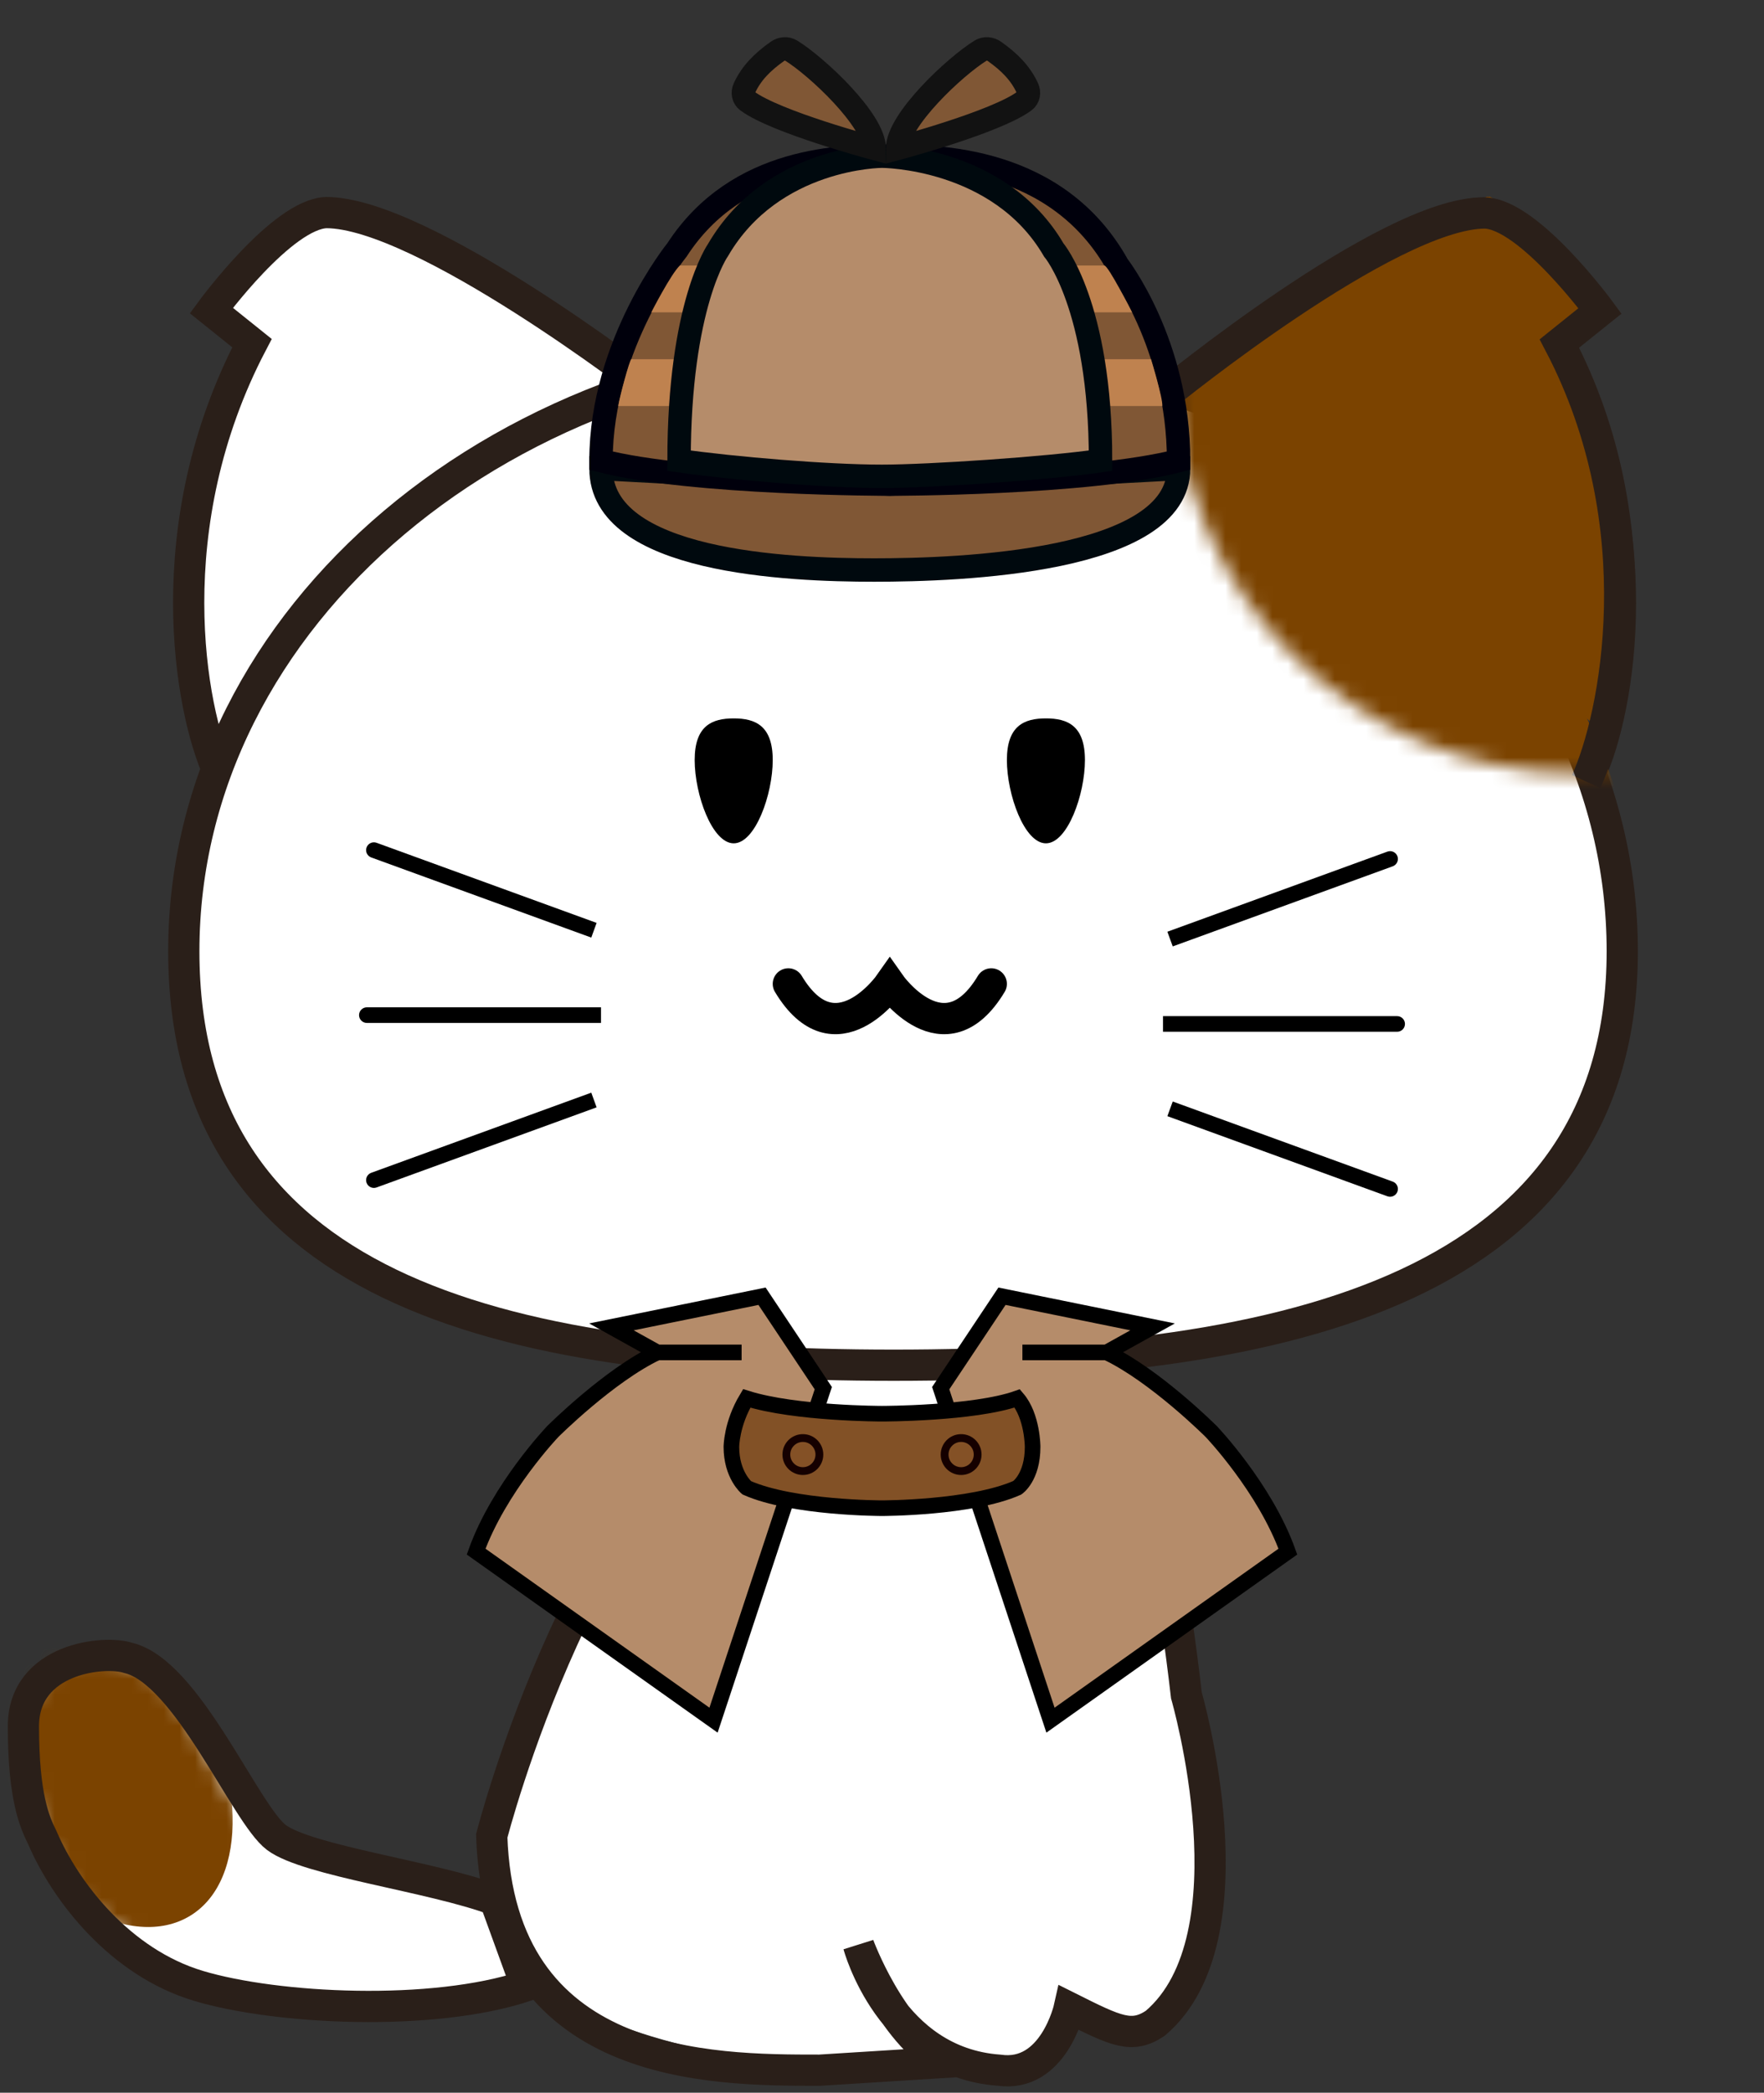 <svg width="113" height="134" viewBox="0 0 113 134" fill="none" xmlns="http://www.w3.org/2000/svg">
<rect x="0" y="0" width="113" height="134" fill="#333333" stroke="none"/>
<path d="M2 110.53C2 110.53 2.5 106.53 6 106.03C10.352 105.595 12.5 110.03 12.5 110.03L17.5 117.934L31 121.53L33 127C33 127 23.5 129.03 14.5 127.03C14.5 127.03 9 126 5.5 121.53C5.5 121.53 2 117.03 2 110.53Z" fill="white"/>
<path d="M37.5 102.058C37.5 102.058 43 88.558 50.5 87.558C55.5 86.058 71.5 88.058 71.5 88.058C74 93.558 77.5 121.058 77.5 121.058C77 126.058 75 129.058 75 129.058C73.5 131.058 69 129.058 69 129.058C67 131.558 65 132.558 63.5 131.558C53.5 133.558 44 131.558 38 129.058C34 126.558 31.5 123.558 31.5 118.058C32.5 113.058 35 107.558 37.5 102.058Z" fill="white"/>
<path d="M50 87.058C37.5 94.058 31.5 117.558 31.5 117.558C32 132.558 45.5 132.558 52.5 132.558L60.5 132.058C57 130.058 55 124.558 55 124.558C55 124.558 57 132.058 64 132.558C67.5 133.058 68.5 128.558 68.5 128.558C71.5 130.058 72.5 130.558 74 129.558C80.5 124.058 76 108.558 76 108.558C74.5 95.558 72 87.558 72 87.558L50 87.058Z" stroke="#2A1F19" stroke-width="2"/>
<mask id="mask0_260_853" style="mask-type:alpha" maskUnits="userSpaceOnUse" x="2" y="0" width="111" height="110">
<rect x="2.5" width="110" height="110" fill="#D9D9D9"/>
</mask>
<g mask="url(#mask0_260_853)">
<path d="M40.407 25.249C37.241 22.612 28.272 16.281 21.413 13.643C21.413 13.643 16.137 16.281 14.554 19.974L16.665 22.084C10.334 36.329 14 46.5 14 46.5" fill="white"/>
<path d="M76.284 24.194C79.449 21.557 88.418 15.226 95.277 12.588C95.277 12.588 100.553 15.226 102.136 18.919L100.026 21.029C107.412 37.912 102.664 46.881 102.664 46.881" fill="#7B4300"/>
<path d="M11.774 60.904C11.774 39.459 32.402 22.075 57.847 22.075C83.292 22.075 103.92 39.459 103.92 60.904C103.92 82.348 82.695 87.417 57.25 87.417C31.805 87.417 11.774 82.348 11.774 60.904Z" fill="white" stroke="#2A1F19" stroke-width="2" stroke-miterlimit="10" stroke-linejoin="round"/>
<path d="M14.027 49.519C12.155 45.452 10.02 33.658 16.141 21.971L13.538 19.883C13.538 19.883 18.079 13.687 20.919 13.612C27.094 13.645 41.462 24.722 41.462 24.722" stroke="#2A1F19" stroke-width="2"/>
<path d="M101.866 49.544C103.737 45.477 105.872 33.683 99.751 21.996L102.354 19.908C102.354 19.908 97.814 13.712 94.973 13.637C88.798 13.671 74.701 25.25 74.701 25.25" stroke="#2A1F19" stroke-width="2"/>
<mask id="mask1_260_853" style="mask-type:alpha" maskUnits="userSpaceOnUse" x="75" y="-3" width="52" height="53">
<circle cx="101.08" cy="23.667" r="25.852" fill="#AEAEAE"/>
</mask>
<g mask="url(#mask1_260_853)">
<path d="M11.916 60.904C11.916 39.459 32.543 22.075 57.988 22.075C83.434 22.075 104.061 39.459 104.061 60.904C104.061 82.348 82.837 87.417 57.391 87.417C31.946 87.417 11.916 82.348 11.916 60.904Z" fill="#7B4300" stroke="#7B4300" stroke-width="2" stroke-miterlimit="10" stroke-linejoin="round"/>
<path d="M76.425 24.194C79.59 21.557 88.56 15.226 95.418 12.588C95.418 12.588 100.694 15.226 102.277 18.919L100.167 21.029C107.553 37.912 102.805 46.881 102.805 46.881" fill="#7B4300"/>
<path d="M101.608 50.047C103.479 45.98 106.014 33.683 99.893 21.996L102.496 19.908C102.496 19.908 97.955 13.713 95.115 13.637C88.94 13.671 74.7 25.25 74.7 25.25" stroke="#2A1F19" stroke-width="2"/>
</g>
</g>
<mask id="mask2_260_853" style="mask-type:alpha" maskUnits="userSpaceOnUse" x="1" y="106" width="31" height="22">
<path d="M1.5 110.53C1.5 110.53 2 106.53 5.5 106.03C9.852 105.595 12 110.03 12 110.03L16.5 118.03L30.5 121.53L32 126.03C32 126.03 23 129.03 14 127.03C14 127.03 9 125.03 5 121.53C5 121.53 1.5 117.03 1.5 110.53Z" fill="#5E5E5E"/>
</mask>
<g mask="url(#mask2_260_853)">
<ellipse cx="5" cy="110.933" rx="13.76" ry="7.987" transform="rotate(58.5 5 110.933)" fill="#7B4300"/>
</g>
<path d="M17.707 117.657C19.707 119.157 27.707 120.157 31.707 121.657L33.707 127.157C27.707 129.157 17.707 128.657 12.707 127.157C7.707 125.657 4.207 121.157 2.707 117.657C2.207 116.657 1.5 115.038 1.5 110.538C1.5 106.157 6.707 105.657 8.207 106.157C12 107.038 15.707 116.157 17.707 117.657Z" stroke="#2A1F19" stroke-width="2"/>
<path d="M23.5 64.5C23.224 64.5 23 64.724 23 65C23 65.276 23.224 65.5 23.5 65.5V64.5ZM23.5 65.5H38.5V64.5H23.5V65.5Z" fill="black"/>
<path d="M24.123 53.965C23.864 53.87 23.577 54.004 23.482 54.264C23.388 54.523 23.522 54.81 23.781 54.904L24.123 53.965ZM23.781 54.904L37.877 60.035L38.218 59.095L24.123 53.965L23.781 54.904Z" fill="black"/>
<path d="M23.781 75.096C23.522 75.19 23.388 75.477 23.482 75.736C23.577 75.996 23.864 76.13 24.123 76.035L23.781 75.096ZM24.123 76.035L38.218 70.905L37.877 69.965L23.781 75.096L24.123 76.035Z" fill="black"/>
<path d="M89.5 65.065C89.776 65.065 90 65.289 90 65.565C90 65.842 89.776 66.065 89.5 66.065V65.065ZM89.5 66.065H74.5V65.065H89.5V66.065Z" fill="black"/>
<path d="M88.877 54.53C89.136 54.436 89.423 54.569 89.518 54.829C89.612 55.089 89.478 55.375 89.219 55.47L88.877 54.53ZM89.219 55.47L75.124 60.6L74.781 59.66L88.877 54.53L89.219 55.47Z" fill="black"/>
<path d="M89.219 75.661C89.478 75.755 89.612 76.042 89.518 76.302C89.423 76.561 89.136 76.695 88.877 76.601L89.219 75.661ZM88.877 76.601L74.781 71.47L75.124 70.531L89.219 75.661L88.877 76.601Z" fill="black"/>
<path d="M50.5 63C53.5 68 57 63 57 63C57 63 60.5 68 63.5 63" stroke="black" stroke-width="2" stroke-linecap="round"/>
<path d="M47 54C45.619 54 44.5 50.876 44.5 48.667C44.5 46.458 45.619 46 47 46C48.381 46 49.5 46.458 49.5 48.667C49.5 50.876 48.381 54 47 54Z" fill="black"/>
<path d="M67 54C65.619 54 64.5 50.876 64.5 48.667C64.5 46.458 65.619 46 67 46C68.381 46 69.5 46.458 69.5 48.667C69.5 50.876 68.381 54 67 54Z" fill="black"/>
<path d="M56 36.5C50.5 36.5 38.5 36 38.5 30L57 31L75.5 30C75.5 36 61.5 36.5 56 36.5Z" fill="#805735" stroke="#00090E" stroke-width="1.5"/>
<path d="M43.368 16C43.368 16 38.5 22 38.5 29.5C44.342 31 57 31 57 31C57 31 69.658 31 75.5 29.5C75.5 22 71.605 17 71.605 17C67.71 10 59.921 10 57 10C54.079 10 47.263 10 43.368 16Z" fill="#805735" stroke="#00000C" stroke-width="1.5"/>
<path d="M70.742 17H43.555C43 17.5 41.721 20 41.721 20H72.519C72.519 20 71 17 70.742 17Z" fill="#BF824F"/>
<path d="M73.731 23H40.441C40.337 23 39.673 25.5 39.602 26H74.457C74.5 25.5 73.731 23 73.731 23Z" fill="#BF824F"/>
<path d="M46 16C46 16 43.5 19.5 43.5 29.5C47 30 53 30.5 56.5 30.5C59.5 30.5 67 30 70.5 29.5C70.5 19.5 67.5 16 67.5 16C64 10 56.5 10 56.5 10C56.5 10 49.5 10 46 16Z" fill="#B58C6A" stroke="#00090E" stroke-width="1.5"/>
<path d="M47.87 6.464C49.681 7.815 56 9.5 56 9.5C56 7.694 52.331 4.258 50.682 3.24C50.407 3.07 50.065 3.103 49.8 3.289C48.83 3.975 48.127 4.689 47.691 5.632C47.556 5.926 47.61 6.27 47.87 6.464Z" fill="#805735" stroke="#121212" stroke-width="1.5"/>
<path d="M65.63 6.464C63.819 7.815 57.5 9.5 57.5 9.5C57.5 7.694 61.169 4.258 62.818 3.24C63.093 3.07 63.435 3.103 63.7 3.289C64.67 3.975 65.373 4.689 65.809 5.632C65.945 5.926 65.89 6.27 65.63 6.464Z" fill="#805735" stroke="#121212" stroke-width="1.5"/>
<path d="M42.11 86.597L39.167 84.962L48.815 83L52.739 88.887L45.708 110.145L30.5 99.352C31.972 95.264 35.406 91.667 35.406 91.667C35.406 91.667 39.003 88.069 42.11 86.597Z" fill="#B58C6A"/>
<path d="M42.11 86.597L39.167 84.962L48.815 83L52.739 88.887L45.708 110.145L30.5 99.352C31.972 95.264 35.406 91.667 35.406 91.667C35.406 91.667 39.003 88.069 42.11 86.597ZM42.11 86.597H47.506" stroke="black"/>
<path d="M70.89 86.597L73.833 84.962L64.186 83L60.261 88.887L67.293 110.145L82.5 99.352C81.028 95.264 77.594 91.667 77.594 91.667C77.594 91.667 73.997 88.069 70.89 86.597Z" fill="#B58C6A"/>
<path d="M70.89 86.597L73.833 84.962L64.186 83L60.261 88.887L67.293 110.145L82.5 99.352C81.028 95.264 77.594 91.667 77.594 91.667C77.594 91.667 73.997 88.069 70.89 86.597ZM70.89 86.597H65.494" stroke="black"/>
<path d="M56.5 90.522C56.5 90.522 50.94 90.522 47.833 89.541C46.852 91.176 46.852 92.648 46.852 92.648C46.852 94.446 47.833 95.264 47.833 95.264C50.777 96.572 56.5 96.572 56.5 96.572C56.5 96.572 62.223 96.572 65.166 95.264C65.166 95.264 66.148 94.61 66.148 92.648C66.148 92.648 66.148 90.685 65.166 89.541C62.387 90.522 56.5 90.522 56.5 90.522Z" fill="#825126" stroke="black"/>
<circle cx="51.431" cy="93.138" r="1.058" fill="#845126" stroke="#150000" stroke-width="0.5"/>
<circle cx="61.569" cy="93.138" r="1.058" fill="#845126" stroke="#150000" stroke-width="0.5"/>
</svg>
